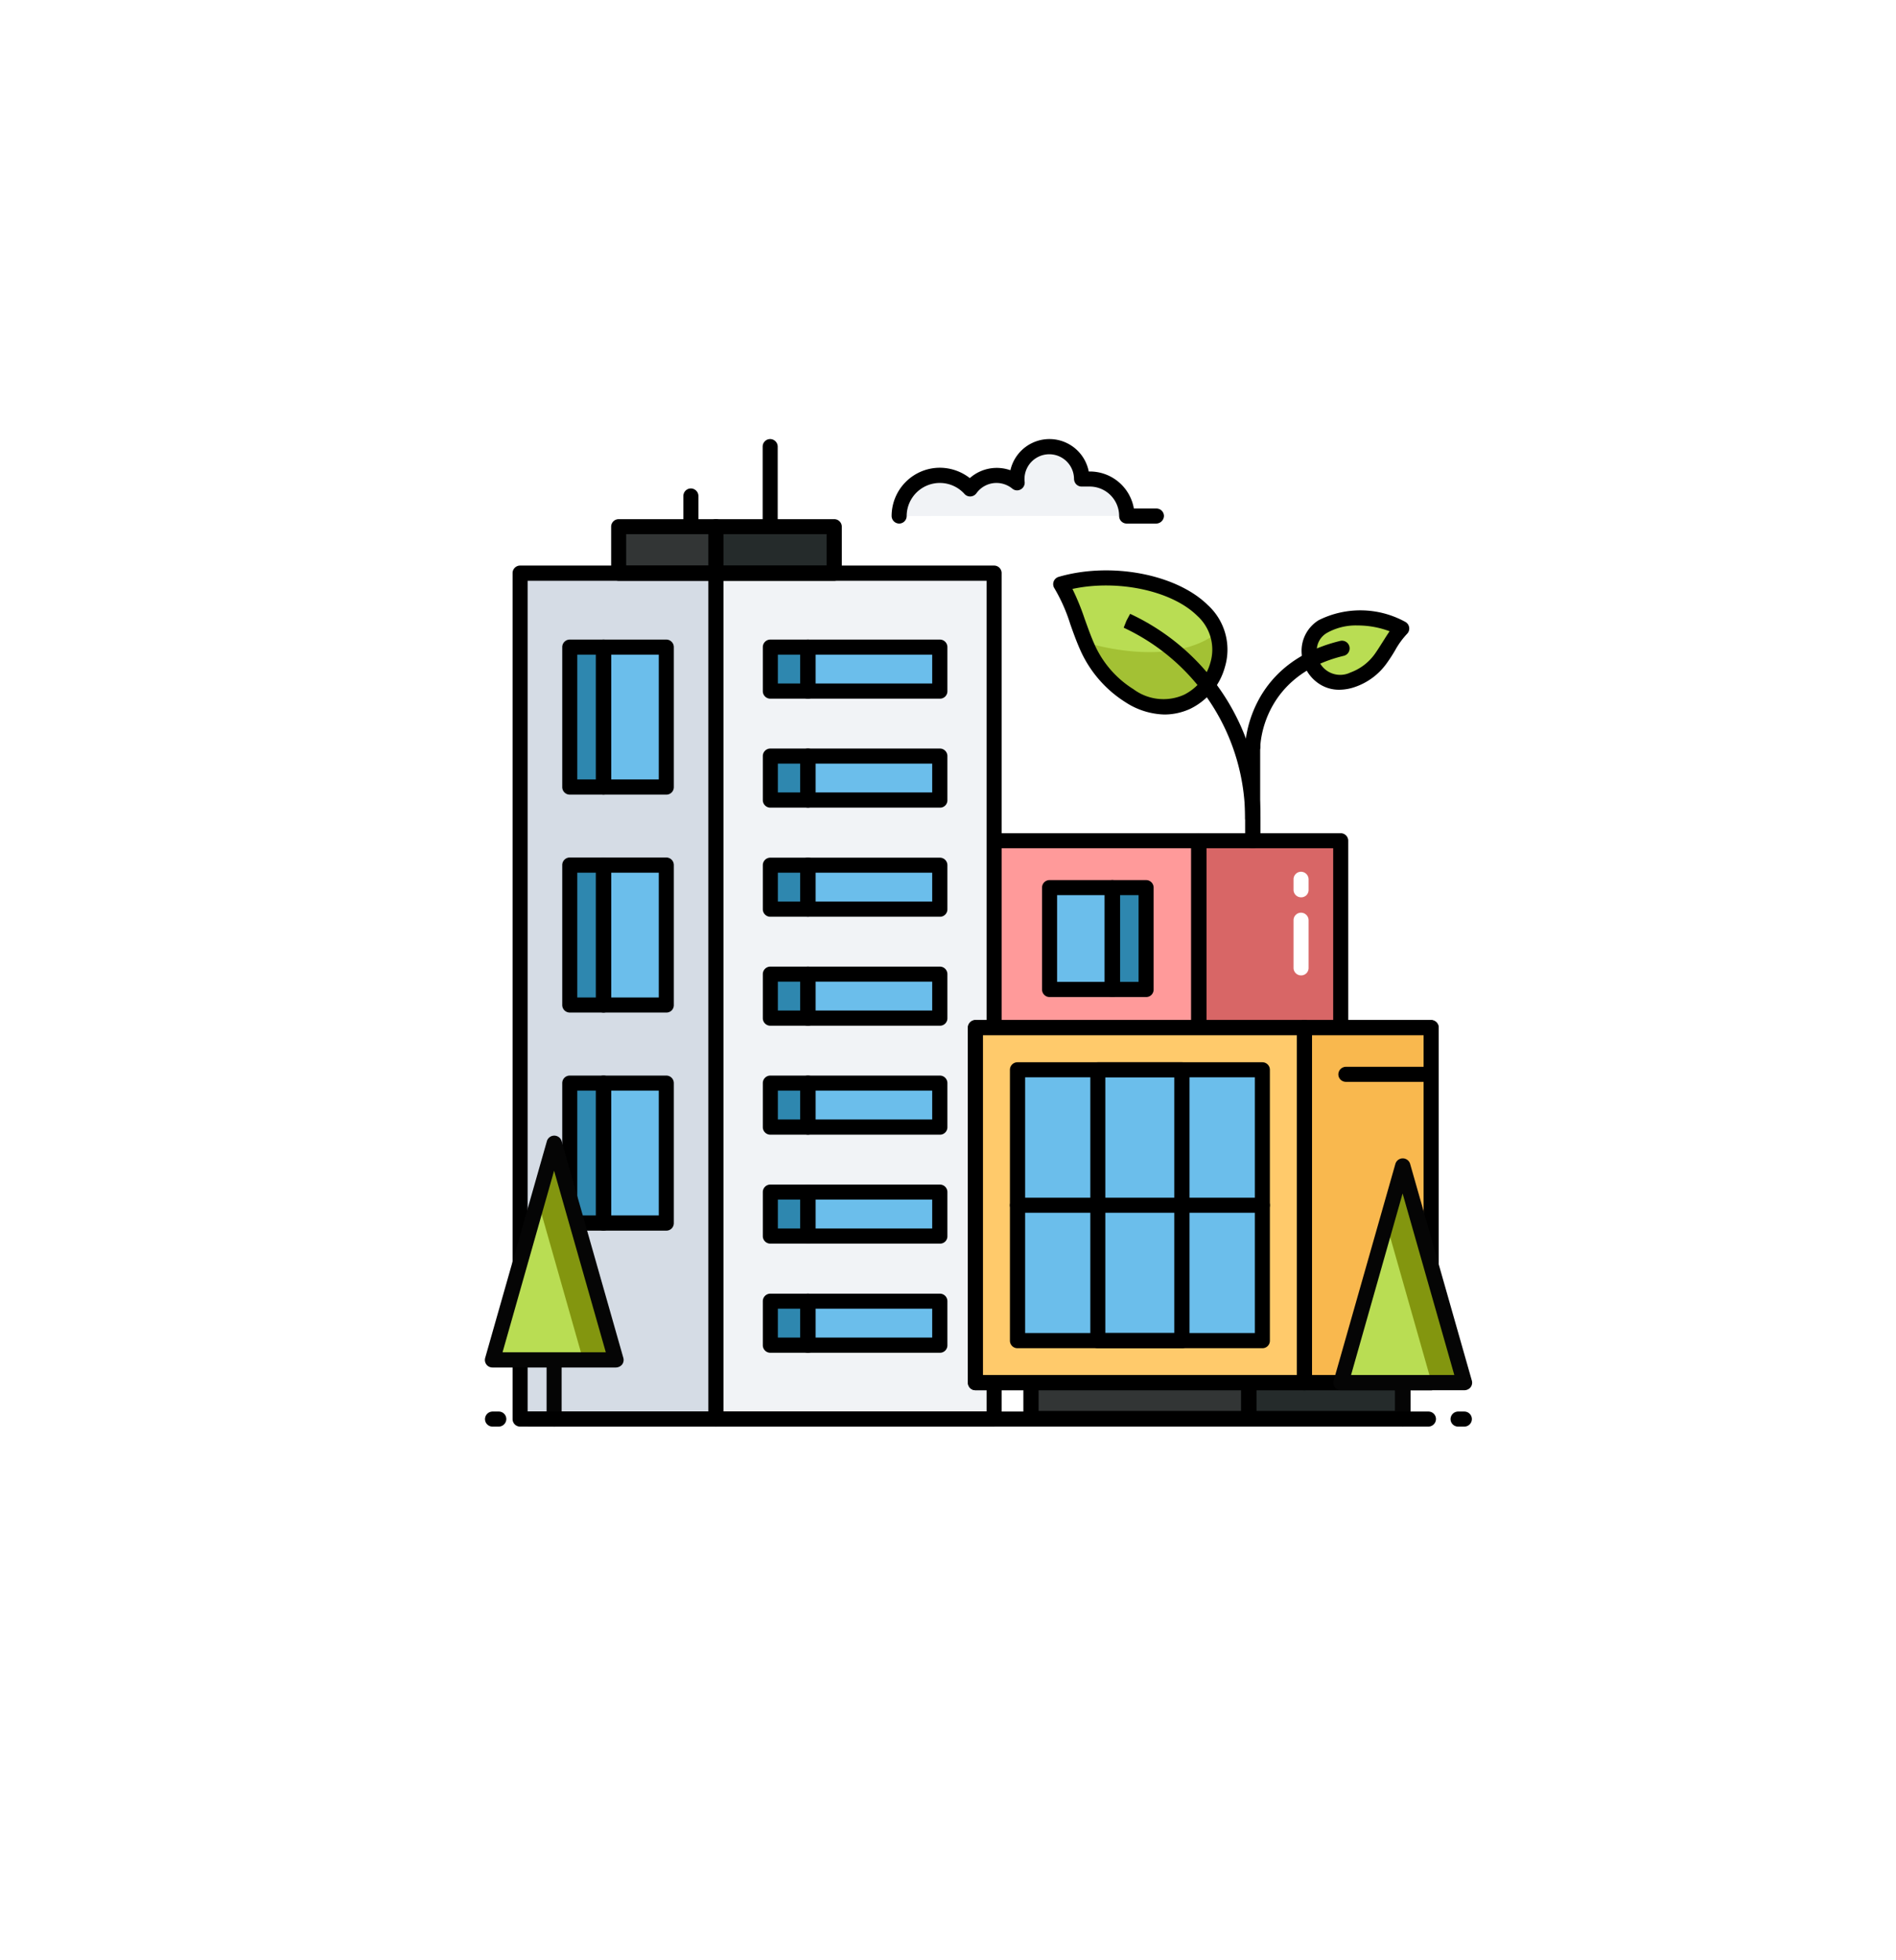<svg xmlns="http://www.w3.org/2000/svg" xmlns:xlink="http://www.w3.org/1999/xlink" width="121" height="125" viewBox="0 0 121 125">
  <defs>
    <filter id="Elipse_12784" x="0" y="0" width="121" height="125" filterUnits="userSpaceOnUse">
      <feOffset dy="3" input="SourceAlpha"/>
      <feGaussianBlur stdDeviation="3" result="blur"/>
      <feFlood flood-opacity="0.161"/>
      <feComposite operator="in" in2="blur"/>
      <feComposite in="SourceGraphic"/>
    </filter>
  </defs>
  <g id="Grupo_1163285" data-name="Grupo 1163285" transform="translate(-591.025 -6907.27)">
    <g transform="matrix(1, 0, 0, 1, 591.03, 6907.27)" filter="url(#Elipse_12784)">
      <ellipse id="Elipse_12784-2" data-name="Elipse 12784" cx="51.5" cy="53.5" rx="51.5" ry="53.5" transform="translate(9 6)" fill="#fff"/>
    </g>
    <g id="ciudad-ecologica" transform="translate(620.467 6933.765)">
      <g id="Grupo_1161118" data-name="Grupo 1161118">
        <g id="Grupo_1160983" data-name="Grupo 1160983">
          <g id="Grupo_1160981" data-name="Grupo 1160981">
            <path id="Trazado_1015627" data-name="Trazado 1015627" d="M30.49,27.12H47.06v14.9H30.49Z" fill="#ff9a9a"/>
          </g>
          <g id="Grupo_1160982" data-name="Grupo 1160982">
            <path id="Trazado_1015628" data-name="Trazado 1015628" d="M47.06,27.12h9.06v14.9H47.06Z" fill="#d86666"/>
          </g>
        </g>
        <g id="Grupo_1160986" data-name="Grupo 1160986">
          <g id="Grupo_1160984" data-name="Grupo 1160984">
            <path id="Trazado_1015629" data-name="Trazado 1015629" d="M47.06,42.51H30.49a.48.48,0,0,1-.48-.48V27.13a.48.48,0,0,1,.48-.48H47.06a.48.48,0,0,1,.48.48v14.9A.474.474,0,0,1,47.06,42.51Zm-16.08-.97h15.6V27.61H30.98Z"/>
          </g>
          <g id="Grupo_1160985" data-name="Grupo 1160985">
            <path id="Trazado_1015630" data-name="Trazado 1015630" d="M56.12,42.51H47.06a.48.48,0,0,1-.48-.48V27.13a.48.48,0,0,1,.48-.48h9.06a.48.48,0,0,1,.48.48v14.9A.474.474,0,0,1,56.12,42.51Zm-8.57-.97h8.09V27.61H47.55Z"/>
          </g>
        </g>
        <g id="Grupo_1160987" data-name="Grupo 1160987">
          <path id="Trazado_1015631" data-name="Trazado 1015631" d="M16.25,10.06H34.01V64.01H16.25Z" fill="#f1f3f6"/>
        </g>
        <g id="Grupo_1160988" data-name="Grupo 1160988">
          <path id="Trazado_1015632" data-name="Trazado 1015632" d="M3.75,10.06h12.5V64.01H3.75Z" fill="#d5dce5"/>
        </g>
        <g id="Grupo_1160989" data-name="Grupo 1160989">
          <path id="Trazado_1015633" data-name="Trazado 1015633" d="M10.04,7.1h6.21v2.97H10.04Z" fill="#323535"/>
        </g>
        <g id="Grupo_1160990" data-name="Grupo 1160990">
          <path id="Trazado_1015634" data-name="Trazado 1015634" d="M16.25,7.1H23.8v2.97H16.25Z" fill="#252b2b"/>
        </g>
        <g id="Grupo_1160998" data-name="Grupo 1160998">
          <g id="Grupo_1160991" data-name="Grupo 1160991">
            <path id="Trazado_1015635" data-name="Trazado 1015635" d="M22.12,14.78h8.42v2.81H22.12Z" fill="#6bbeeb"/>
          </g>
          <g id="Grupo_1160992" data-name="Grupo 1160992">
            <path id="Trazado_1015636" data-name="Trazado 1015636" d="M22.12,21.73h8.42v2.81H22.12Z" fill="#6bbeeb"/>
          </g>
          <g id="Grupo_1160993" data-name="Grupo 1160993">
            <path id="Trazado_1015637" data-name="Trazado 1015637" d="M22.12,28.68h8.42v2.81H22.12Z" fill="#6bbeeb"/>
          </g>
          <g id="Grupo_1160994" data-name="Grupo 1160994">
            <path id="Trazado_1015638" data-name="Trazado 1015638" d="M22.12,35.64h8.42v2.81H22.12Z" fill="#6bbeeb"/>
          </g>
          <g id="Grupo_1160995" data-name="Grupo 1160995">
            <path id="Trazado_1015639" data-name="Trazado 1015639" d="M22.12,42.59h8.42V45.4H22.12Z" fill="#6bbeeb"/>
          </g>
          <g id="Grupo_1160996" data-name="Grupo 1160996">
            <path id="Trazado_1015640" data-name="Trazado 1015640" d="M22.12,49.54h8.42v2.81H22.12Z" fill="#6bbeeb"/>
          </g>
          <g id="Grupo_1160997" data-name="Grupo 1160997">
            <path id="Trazado_1015641" data-name="Trazado 1015641" d="M22.12,56.49h8.42V59.3H22.12Z" fill="#6bbeeb"/>
          </g>
        </g>
        <g id="Grupo_1161001" data-name="Grupo 1161001">
          <g id="Grupo_1160999" data-name="Grupo 1160999">
            <path id="Trazado_1015642" data-name="Trazado 1015642" d="M9.07,14.78h4.01v8.93H9.07Z" fill="#6bbeeb"/>
          </g>
          <g id="Grupo_1161000" data-name="Grupo 1161000">
            <path id="Trazado_1015643" data-name="Trazado 1015643" d="M6.92,14.78H9.08v8.93H6.92Z" fill="#2e87af"/>
          </g>
        </g>
        <g id="Grupo_1161004" data-name="Grupo 1161004">
          <g id="Grupo_1161002" data-name="Grupo 1161002">
            <path id="Trazado_1015644" data-name="Trazado 1015644" d="M9.07,28.68h4.01v8.93H9.07Z" fill="#6bbeeb"/>
          </g>
          <g id="Grupo_1161003" data-name="Grupo 1161003">
            <path id="Trazado_1015645" data-name="Trazado 1015645" d="M6.92,28.68H9.08v8.93H6.92Z" fill="#2e87af"/>
          </g>
        </g>
        <g id="Grupo_1161007" data-name="Grupo 1161007">
          <g id="Grupo_1161005" data-name="Grupo 1161005">
            <path id="Trazado_1015646" data-name="Trazado 1015646" d="M9.07,42.59h4.01v8.93H9.07Z" fill="#6bbeeb"/>
          </g>
          <g id="Grupo_1161006" data-name="Grupo 1161006">
            <path id="Trazado_1015647" data-name="Trazado 1015647" d="M6.92,42.59H9.08v8.93H6.92Z" fill="#2e87af"/>
          </g>
        </g>
        <g id="Grupo_1161047" data-name="Grupo 1161047">
          <g id="Grupo_1161015" data-name="Grupo 1161015">
            <g id="Grupo_1161008" data-name="Grupo 1161008">
              <path id="Trazado_1015648" data-name="Trazado 1015648" d="M19.71,14.78h2.4v2.81h-2.4Z" fill="#2e87af"/>
            </g>
            <g id="Grupo_1161009" data-name="Grupo 1161009">
              <path id="Trazado_1015649" data-name="Trazado 1015649" d="M19.71,21.73h2.4v2.81h-2.4Z" fill="#2e87af"/>
            </g>
            <g id="Grupo_1161010" data-name="Grupo 1161010">
              <path id="Trazado_1015650" data-name="Trazado 1015650" d="M19.71,28.68h2.4v2.81h-2.4Z" fill="#2e87af"/>
            </g>
            <g id="Grupo_1161011" data-name="Grupo 1161011">
              <path id="Trazado_1015651" data-name="Trazado 1015651" d="M19.71,35.64h2.4v2.81h-2.4Z" fill="#2e87af"/>
            </g>
            <g id="Grupo_1161012" data-name="Grupo 1161012">
              <path id="Trazado_1015652" data-name="Trazado 1015652" d="M19.71,42.59h2.4V45.4h-2.4Z" fill="#2e87af"/>
            </g>
            <g id="Grupo_1161013" data-name="Grupo 1161013">
              <path id="Trazado_1015653" data-name="Trazado 1015653" d="M19.71,49.54h2.4v2.81h-2.4Z" fill="#2e87af"/>
            </g>
            <g id="Grupo_1161014" data-name="Grupo 1161014">
              <path id="Trazado_1015654" data-name="Trazado 1015654" d="M19.71,56.49h2.4V59.3h-2.4Z" fill="#2e87af"/>
            </g>
          </g>
          <g id="Grupo_1161016" data-name="Grupo 1161016">
            <path id="Trazado_1015655" data-name="Trazado 1015655" d="M34,64.5H16.25a.48.48,0,0,1-.48-.48V10.06a.48.48,0,0,1,.48-.48H34a.48.48,0,0,1,.48.48V64.01a.476.476,0,0,1-.48.49Zm-17.27-.97H33.52V10.55H16.73Z"/>
          </g>
          <g id="Grupo_1161017" data-name="Grupo 1161017">
            <path id="Trazado_1015656" data-name="Trazado 1015656" d="M16.25,64.5H3.75a.48.48,0,0,1-.48-.48V10.06a.48.48,0,0,1,.48-.48h12.5a.48.48,0,0,1,.48.48V64.01a.482.482,0,0,1-.48.49ZM4.23,63.53H15.76V10.55H4.23Z"/>
          </g>
          <g id="Grupo_1161025" data-name="Grupo 1161025">
            <g id="Grupo_1161018" data-name="Grupo 1161018">
              <path id="Trazado_1015657" data-name="Trazado 1015657" d="M30.54,18.07H22.12a.48.48,0,0,1-.48-.48V14.78a.48.48,0,0,1,.48-.48h8.42a.48.48,0,0,1,.48.48v2.81A.474.474,0,0,1,30.54,18.07ZM22.6,17.1h7.45V15.26H22.6Z"/>
            </g>
            <g id="Grupo_1161019" data-name="Grupo 1161019">
              <path id="Trazado_1015658" data-name="Trazado 1015658" d="M30.54,25.02H22.12a.48.48,0,0,1-.48-.48V21.73a.48.48,0,0,1,.48-.48h8.42a.48.48,0,0,1,.48.48v2.81A.468.468,0,0,1,30.54,25.02Zm-7.94-.97h7.45V22.21H22.6Z"/>
            </g>
            <g id="Grupo_1161020" data-name="Grupo 1161020">
              <path id="Trazado_1015659" data-name="Trazado 1015659" d="M30.54,31.98H22.12a.48.48,0,0,1-.48-.48V28.69a.48.48,0,0,1,.48-.48h8.42a.48.48,0,0,1,.48.48V31.5A.474.474,0,0,1,30.54,31.98Zm-7.94-.97h7.45V29.17H22.6Z"/>
            </g>
            <g id="Grupo_1161021" data-name="Grupo 1161021">
              <path id="Trazado_1015660" data-name="Trazado 1015660" d="M30.54,38.93H22.12a.48.48,0,0,1-.48-.48V35.64a.48.48,0,0,1,.48-.48h8.42a.48.48,0,0,1,.48.48v2.81A.474.474,0,0,1,30.54,38.93Zm-7.94-.97h7.45V36.12H22.6Z"/>
            </g>
            <g id="Grupo_1161022" data-name="Grupo 1161022">
              <path id="Trazado_1015661" data-name="Trazado 1015661" d="M30.54,45.88H22.12a.48.48,0,0,1-.48-.48V42.59a.48.48,0,0,1,.48-.48h8.42a.48.48,0,0,1,.48.48V45.4A.474.474,0,0,1,30.54,45.88Zm-7.94-.97h7.45V43.07H22.6Z"/>
            </g>
            <g id="Grupo_1161023" data-name="Grupo 1161023">
              <path id="Trazado_1015662" data-name="Trazado 1015662" d="M30.54,52.83H22.12a.48.48,0,0,1-.48-.48V49.54a.48.48,0,0,1,.48-.48h8.42a.48.48,0,0,1,.48.48v2.81A.468.468,0,0,1,30.54,52.83Zm-7.94-.97h7.45V50.02H22.6Z"/>
            </g>
            <g id="Grupo_1161024" data-name="Grupo 1161024">
              <path id="Trazado_1015663" data-name="Trazado 1015663" d="M30.54,59.79H22.12a.48.48,0,0,1-.48-.48V56.5a.48.48,0,0,1,.48-.48h8.42a.48.48,0,0,1,.48.48v2.81A.474.474,0,0,1,30.54,59.79Zm-7.94-.97h7.45V56.98H22.6Z"/>
            </g>
          </g>
          <g id="Grupo_1161033" data-name="Grupo 1161033">
            <g id="Grupo_1161026" data-name="Grupo 1161026">
              <path id="Trazado_1015664" data-name="Trazado 1015664" d="M22.12,18.07h-2.4a.48.48,0,0,1-.48-.48V14.78a.48.48,0,0,1,.48-.48h2.4a.48.48,0,0,1,.48.48v2.81A.48.48,0,0,1,22.12,18.07ZM20.2,17.1h1.43V15.26H20.2Z"/>
            </g>
            <g id="Grupo_1161027" data-name="Grupo 1161027">
              <path id="Trazado_1015665" data-name="Trazado 1015665" d="M22.12,25.02h-2.4a.48.48,0,0,1-.48-.48V21.73a.48.48,0,0,1,.48-.48h2.4a.48.48,0,0,1,.48.48v2.81A.474.474,0,0,1,22.12,25.02Zm-1.92-.97h1.43V22.21H20.2Z"/>
            </g>
            <g id="Grupo_1161028" data-name="Grupo 1161028">
              <path id="Trazado_1015666" data-name="Trazado 1015666" d="M22.12,31.98h-2.4a.48.48,0,0,1-.48-.48V28.69a.48.48,0,0,1,.48-.48h2.4a.48.48,0,0,1,.48.48V31.5A.48.48,0,0,1,22.12,31.98Zm-1.92-.97h1.43V29.17H20.2Z"/>
            </g>
            <g id="Grupo_1161029" data-name="Grupo 1161029">
              <path id="Trazado_1015667" data-name="Trazado 1015667" d="M22.12,38.93h-2.4a.48.48,0,0,1-.48-.48V35.64a.48.48,0,0,1,.48-.48h2.4a.48.48,0,0,1,.48.48v2.81A.48.48,0,0,1,22.12,38.93Zm-1.92-.97h1.43V36.12H20.2Z"/>
            </g>
            <g id="Grupo_1161030" data-name="Grupo 1161030">
              <path id="Trazado_1015668" data-name="Trazado 1015668" d="M22.12,45.88h-2.4a.48.48,0,0,1-.48-.48V42.59a.48.48,0,0,1,.48-.48h2.4a.48.48,0,0,1,.48.48V45.4A.48.48,0,0,1,22.12,45.88Zm-1.92-.97h1.43V43.07H20.2Z"/>
            </g>
            <g id="Grupo_1161031" data-name="Grupo 1161031">
              <path id="Trazado_1015669" data-name="Trazado 1015669" d="M22.12,52.83h-2.4a.48.48,0,0,1-.48-.48V49.54a.48.48,0,0,1,.48-.48h2.4a.48.48,0,0,1,.48.48v2.81A.474.474,0,0,1,22.12,52.83Zm-1.92-.97h1.43V50.02H20.2Z"/>
            </g>
            <g id="Grupo_1161032" data-name="Grupo 1161032">
              <path id="Trazado_1015670" data-name="Trazado 1015670" d="M22.12,59.79h-2.4a.48.48,0,0,1-.48-.48V56.5a.48.48,0,0,1,.48-.48h2.4a.48.48,0,0,1,.48.48v2.81A.48.48,0,0,1,22.12,59.79Zm-1.92-.97h1.43V56.98H20.2Z"/>
            </g>
          </g>
          <g id="Grupo_1161036" data-name="Grupo 1161036">
            <g id="Grupo_1161034" data-name="Grupo 1161034">
              <path id="Trazado_1015671" data-name="Trazado 1015671" d="M13.08,24.19H9.07a.48.48,0,0,1-.48-.48V14.78a.48.48,0,0,1,.48-.48h4.01a.48.48,0,0,1,.48.48v8.93A.474.474,0,0,1,13.08,24.19Zm-3.52-.97H12.6V15.26H9.56Z"/>
            </g>
            <g id="Grupo_1161035" data-name="Grupo 1161035">
              <path id="Trazado_1015672" data-name="Trazado 1015672" d="M9.07,24.19H6.92a.48.48,0,0,1-.48-.48V14.78a.48.48,0,0,1,.48-.48H9.08a.48.48,0,0,1,.48.48v8.93A.489.489,0,0,1,9.07,24.19ZM7.4,23.22H8.59V15.26H7.4Z"/>
            </g>
          </g>
          <g id="Grupo_1161039" data-name="Grupo 1161039">
            <g id="Grupo_1161037" data-name="Grupo 1161037">
              <path id="Trazado_1015673" data-name="Trazado 1015673" d="M13.08,52H9.07a.48.48,0,0,1-.48-.48V42.59a.48.48,0,0,1,.48-.48h4.01a.48.48,0,0,1,.48.48v8.93A.474.474,0,0,1,13.08,52Zm-3.52-.97H12.6V43.07H9.56Z"/>
            </g>
            <g id="Grupo_1161038" data-name="Grupo 1161038">
              <path id="Trazado_1015674" data-name="Trazado 1015674" d="M9.07,52H6.92a.48.48,0,0,1-.48-.48V42.59a.48.48,0,0,1,.48-.48H9.08a.48.48,0,0,1,.48.48v8.93A.489.489,0,0,1,9.07,52ZM7.4,51.03H8.59V43.07H7.4Z"/>
            </g>
          </g>
          <g id="Grupo_1161040" data-name="Grupo 1161040">
            <path id="Trazado_1015675" data-name="Trazado 1015675" d="M16.25,10.55H10.04a.48.48,0,0,1-.48-.48V7.1a.48.48,0,0,1,.48-.48h6.21a.48.48,0,0,1,.48.48v2.97A.48.48,0,0,1,16.25,10.55Zm-5.73-.97h5.24v-2H10.52Z"/>
          </g>
          <g id="Grupo_1161041" data-name="Grupo 1161041">
            <path id="Trazado_1015676" data-name="Trazado 1015676" d="M23.8,10.55H16.25a.48.48,0,0,1-.48-.48V7.1a.48.48,0,0,1,.48-.48H23.8a.48.48,0,0,1,.48.48v2.97A.487.487,0,0,1,23.8,10.55Zm-7.07-.97h6.58v-2H16.73Z"/>
          </g>
          <g id="Grupo_1161042" data-name="Grupo 1161042">
            <path id="Trazado_1015677" data-name="Trazado 1015677" d="M19.71,7.58a.48.48,0,0,1-.48-.48V1.99a.48.48,0,0,1,.48-.48.487.487,0,0,1,.48.48V7.1A.474.474,0,0,1,19.71,7.58Z"/>
          </g>
          <g id="Grupo_1161043" data-name="Grupo 1161043">
            <path id="Trazado_1015678" data-name="Trazado 1015678" d="M14.65,7.58a.48.48,0,0,1-.48-.48V5.14a.48.48,0,0,1,.48-.48.487.487,0,0,1,.48.48V7.1A.487.487,0,0,1,14.65,7.58Z"/>
          </g>
          <g id="Grupo_1161046" data-name="Grupo 1161046">
            <g id="Grupo_1161044" data-name="Grupo 1161044">
              <path id="Trazado_1015679" data-name="Trazado 1015679" d="M13.08,38.09H9.07a.48.48,0,0,1-.48-.48V28.68a.48.48,0,0,1,.48-.48h4.01a.48.48,0,0,1,.48.48v8.93A.468.468,0,0,1,13.08,38.09Zm-3.52-.96H12.6V29.17H9.56Z"/>
            </g>
            <g id="Grupo_1161045" data-name="Grupo 1161045">
              <path id="Trazado_1015680" data-name="Trazado 1015680" d="M9.07,38.09H6.92a.48.48,0,0,1-.48-.48V28.68a.48.48,0,0,1,.48-.48H9.08a.48.48,0,0,1,.48.48v8.93A.482.482,0,0,1,9.07,38.09ZM7.4,37.13H8.59V29.17H7.4Z"/>
            </g>
          </g>
        </g>
        <g id="Grupo_1161054" data-name="Grupo 1161054">
          <g id="Grupo_1161053" data-name="Grupo 1161053">
            <g id="Grupo_1161048" data-name="Grupo 1161048">
              <path id="Trazado_1015681" data-name="Trazado 1015681" d="M5.92,64.5a.48.48,0,0,1-.48-.48V55.55a.48.48,0,0,1,.96,0v8.47A.474.474,0,0,1,5.92,64.5Z" fill="#050505"/>
            </g>
            <g id="Grupo_1161049" data-name="Grupo 1161049">
              <path id="Trazado_1015682" data-name="Trazado 1015682" d="M9.86,60.25,5.92,46.41,1.99,60.25Z" fill="#b9dd53"/>
            </g>
            <g id="Grupo_1161050" data-name="Grupo 1161050">
              <path id="Trazado_1015683" data-name="Trazado 1015683" d="M9.86,60.25H7.77L4.88,50.09l1.04-3.67Z" fill="#83960f"/>
            </g>
            <g id="Grupo_1161052" data-name="Grupo 1161052">
              <g id="Grupo_1161051" data-name="Grupo 1161051">
                <path id="Trazado_1015684" data-name="Trazado 1015684" d="M9.86,60.73H1.99a.481.481,0,0,1-.47-.61L5.46,46.29a.491.491,0,0,1,.94,0l3.94,13.83a.482.482,0,0,1-.08.42.528.528,0,0,1-.4.19Zm-7.23-.97H9.22L5.92,48.18Z" fill="#050505"/>
              </g>
            </g>
          </g>
        </g>
        <g id="Grupo_1161086" data-name="Grupo 1161086">
          <g id="Grupo_1161070" data-name="Grupo 1161070">
            <g id="Grupo_1161055" data-name="Grupo 1161055">
              <path id="Trazado_1015685" data-name="Trazado 1015685" d="M36.36,61.7H50.25v2.29H36.36Z" fill="#323535"/>
            </g>
            <g id="Grupo_1161056" data-name="Grupo 1161056">
              <path id="Trazado_1015686" data-name="Trazado 1015686" d="M50.25,61.7h9.82v2.29H50.25Z" fill="#252b2b"/>
            </g>
            <g id="Grupo_1161057" data-name="Grupo 1161057">
              <path id="Trazado_1015687" data-name="Trazado 1015687" d="M32.81,39.05H53.8V61.69H32.81Z" fill="#ffca6b"/>
            </g>
            <g id="Grupo_1161058" data-name="Grupo 1161058">
              <path id="Trazado_1015688" data-name="Trazado 1015688" d="M35.49,41.74H51.12V59.02H35.49Z" fill="#6bbeeb"/>
            </g>
            <g id="Grupo_1161059" data-name="Grupo 1161059">
              <path id="Trazado_1015689" data-name="Trazado 1015689" d="M53.8,39.05h8.09V61.69H53.8Z" fill="#f9b84e"/>
            </g>
            <g id="Grupo_1161069" data-name="Grupo 1161069">
              <g id="Grupo_1161068" data-name="Grupo 1161068">
                <g id="Grupo_1161060" data-name="Grupo 1161060">
                  <path id="Trazado_1015690" data-name="Trazado 1015690" d="M53.8,62.18H32.81a.48.48,0,0,1-.48-.48V39.05a.48.48,0,0,1,.48-.48H53.8a.48.48,0,0,1,.48.48V61.7a.468.468,0,0,1-.48.48Zm-20.51-.97H53.32V39.54H33.29Z"/>
                </g>
                <g id="Grupo_1161061" data-name="Grupo 1161061">
                  <path id="Trazado_1015691" data-name="Trazado 1015691" d="M61.89,62.18H53.8a.48.48,0,0,1-.48-.48V39.05a.48.48,0,0,1,.48-.48h8.09a.48.48,0,0,1,.48.48V61.7a.468.468,0,0,1-.48.48Zm-7.6-.97h7.12V39.54H54.29Z"/>
                </g>
                <g id="Grupo_1161062" data-name="Grupo 1161062">
                  <path id="Trazado_1015692" data-name="Trazado 1015692" d="M51.12,59.5H35.49a.48.48,0,0,1-.48-.48V41.74a.48.48,0,0,1,.48-.48H51.12a.48.48,0,0,1,.48.48V59.02a.474.474,0,0,1-.48.48Zm-15.14-.97H50.64V42.22H35.98Z"/>
                </g>
                <g id="Grupo_1161063" data-name="Grupo 1161063">
                  <path id="Trazado_1015693" data-name="Trazado 1015693" d="M45.99,59.5H40.62a.48.48,0,0,1-.48-.48V41.74a.48.48,0,0,1,.48-.48h5.37a.48.48,0,0,1,.48.48V59.02a.474.474,0,0,1-.48.48Zm-4.89-.97h4.4V42.22H41.1Z"/>
                </g>
                <g id="Grupo_1161064" data-name="Grupo 1161064">
                  <path id="Trazado_1015694" data-name="Trazado 1015694" d="M51.12,50.86H35.49a.48.48,0,0,1-.48-.48.487.487,0,0,1,.48-.48H51.12a.48.48,0,0,1,0,.96Z"/>
                </g>
                <g id="Grupo_1161065" data-name="Grupo 1161065">
                  <path id="Trazado_1015695" data-name="Trazado 1015695" d="M50.25,64.47H36.36a.48.48,0,0,1-.48-.48V61.7a.48.48,0,0,1,.48-.48H50.25a.48.48,0,0,1,.48.48v2.29A.468.468,0,0,1,50.25,64.47ZM36.84,63.5H49.76V62.18H36.84Z"/>
                </g>
                <g id="Grupo_1161066" data-name="Grupo 1161066">
                  <path id="Trazado_1015696" data-name="Trazado 1015696" d="M60.08,64.47H50.26a.48.48,0,0,1-.48-.48V61.7a.48.48,0,0,1,.48-.48h9.82a.48.48,0,0,1,.48.48v2.29A.474.474,0,0,1,60.08,64.47Zm-9.34-.97h8.85V62.18H50.74Z"/>
                </g>
                <g id="Grupo_1161067" data-name="Grupo 1161067">
                  <path id="Trazado_1015697" data-name="Trazado 1015697" d="M61.89,42.51H56.45a.48.48,0,0,1-.48-.48.487.487,0,0,1,.48-.48h5.44a.48.48,0,1,1,0,.96Z"/>
                </g>
              </g>
            </g>
          </g>
          <g id="Grupo_1161071" data-name="Grupo 1161071">
            <path id="Trazado_1015698" data-name="Trazado 1015698" d="M36.36,61.7H50.25v2.29H36.36Z" fill="#323535"/>
          </g>
          <g id="Grupo_1161072" data-name="Grupo 1161072">
            <path id="Trazado_1015699" data-name="Trazado 1015699" d="M50.25,61.7h9.82v2.29H50.25Z" fill="#252b2b"/>
          </g>
          <g id="Grupo_1161073" data-name="Grupo 1161073">
            <path id="Trazado_1015700" data-name="Trazado 1015700" d="M32.81,39.05H53.8V61.69H32.81Z" fill="#ffca6b"/>
          </g>
          <g id="Grupo_1161074" data-name="Grupo 1161074">
            <path id="Trazado_1015701" data-name="Trazado 1015701" d="M35.49,41.74H51.12V59.02H35.49Z" fill="#6bbeeb"/>
          </g>
          <g id="Grupo_1161075" data-name="Grupo 1161075">
            <path id="Trazado_1015702" data-name="Trazado 1015702" d="M53.8,39.05h8.09V61.69H53.8Z" fill="#f9b84e"/>
          </g>
          <g id="Grupo_1161085" data-name="Grupo 1161085">
            <g id="Grupo_1161084" data-name="Grupo 1161084">
              <g id="Grupo_1161076" data-name="Grupo 1161076">
                <path id="Trazado_1015703" data-name="Trazado 1015703" d="M53.8,62.18H32.81a.48.48,0,0,1-.48-.48V39.05a.48.48,0,0,1,.48-.48H53.8a.48.48,0,0,1,.48.48V61.7a.468.468,0,0,1-.48.48Zm-20.51-.97H53.32V39.54H33.29Z"/>
              </g>
              <g id="Grupo_1161077" data-name="Grupo 1161077">
                <path id="Trazado_1015704" data-name="Trazado 1015704" d="M61.89,62.18H53.8a.48.48,0,0,1-.48-.48V39.05a.48.48,0,0,1,.48-.48h8.09a.48.48,0,0,1,.48.48V61.7a.468.468,0,0,1-.48.48Zm-7.6-.97h7.12V39.54H54.29Z"/>
              </g>
              <g id="Grupo_1161078" data-name="Grupo 1161078">
                <path id="Trazado_1015705" data-name="Trazado 1015705" d="M51.12,59.5H35.49a.48.48,0,0,1-.48-.48V41.74a.48.48,0,0,1,.48-.48H51.12a.48.48,0,0,1,.48.48V59.02a.474.474,0,0,1-.48.48Zm-15.14-.97H50.64V42.22H35.98Z"/>
              </g>
              <g id="Grupo_1161079" data-name="Grupo 1161079">
                <path id="Trazado_1015706" data-name="Trazado 1015706" d="M45.99,59.5H40.62a.48.48,0,0,1-.48-.48V41.74a.48.48,0,0,1,.48-.48h5.37a.48.48,0,0,1,.48.48V59.02a.474.474,0,0,1-.48.48Zm-4.89-.97h4.4V42.22H41.1Z"/>
              </g>
              <g id="Grupo_1161080" data-name="Grupo 1161080">
                <path id="Trazado_1015707" data-name="Trazado 1015707" d="M51.12,50.86H35.49a.48.48,0,0,1-.48-.48.487.487,0,0,1,.48-.48H51.12a.48.48,0,0,1,0,.96Z"/>
              </g>
              <g id="Grupo_1161081" data-name="Grupo 1161081">
                <path id="Trazado_1015708" data-name="Trazado 1015708" d="M50.25,64.47H36.36a.48.48,0,0,1-.48-.48V61.7a.48.48,0,0,1,.48-.48H50.25a.48.48,0,0,1,.48.48v2.29A.468.468,0,0,1,50.25,64.47ZM36.84,63.5H49.76V62.18H36.84Z"/>
              </g>
              <g id="Grupo_1161082" data-name="Grupo 1161082">
                <path id="Trazado_1015709" data-name="Trazado 1015709" d="M60.08,64.47H50.26a.48.48,0,0,1-.48-.48V61.7a.48.48,0,0,1,.48-.48h9.82a.48.48,0,0,1,.48.48v2.29A.474.474,0,0,1,60.08,64.47Zm-9.34-.97h8.85V62.18H50.74Z"/>
              </g>
              <g id="Grupo_1161083" data-name="Grupo 1161083">
                <path id="Trazado_1015710" data-name="Trazado 1015710" d="M61.89,42.51H56.45a.48.48,0,0,1-.48-.48.487.487,0,0,1,.48-.48h5.44a.48.48,0,1,1,0,.96Z"/>
              </g>
            </g>
          </g>
        </g>
        <g id="Grupo_1161093" data-name="Grupo 1161093">
          <g id="Grupo_1161092" data-name="Grupo 1161092">
            <g id="Grupo_1161087" data-name="Grupo 1161087">
              <path id="Trazado_1015711" data-name="Trazado 1015711" d="M60.08,64.5a.48.48,0,0,1-.48-.48V57a.48.48,0,0,1,.48-.48.487.487,0,0,1,.48.48v7.02A.487.487,0,0,1,60.08,64.5Z" fill="#050505"/>
            </g>
            <g id="Grupo_1161088" data-name="Grupo 1161088">
              <path id="Trazado_1015712" data-name="Trazado 1015712" d="M64.02,61.7,60.08,47.87,56.14,61.7Z" fill="#b9dd53"/>
            </g>
            <g id="Grupo_1161089" data-name="Grupo 1161089">
              <path id="Trazado_1015713" data-name="Trazado 1015713" d="M64.02,61.7h-2.1L59.03,51.54l1.05-3.67Z" fill="#83960f"/>
            </g>
            <g id="Grupo_1161091" data-name="Grupo 1161091">
              <g id="Grupo_1161090" data-name="Grupo 1161090">
                <path id="Trazado_1015714" data-name="Trazado 1015714" d="M64.01,62.18H56.14a.481.481,0,0,1-.47-.61l3.94-13.83a.491.491,0,0,1,.94,0l3.94,13.83a.482.482,0,0,1-.08.42.512.512,0,0,1-.4.19Zm-7.23-.97h6.59l-3.3-11.58Z" fill="#050505"/>
              </g>
            </g>
          </g>
        </g>
        <g id="Grupo_1161100" data-name="Grupo 1161100">
          <g id="Grupo_1161096" data-name="Grupo 1161096">
            <g id="Grupo_1161094" data-name="Grupo 1161094">
              <path id="Trazado_1015715" data-name="Trazado 1015715" d="M37.54,30.11h4.01v6.5H37.54Z" fill="#6bbeeb"/>
            </g>
            <g id="Grupo_1161095" data-name="Grupo 1161095">
              <path id="Trazado_1015716" data-name="Trazado 1015716" d="M41.55,30.11h2.16v6.5H41.55Z" fill="#2e87af"/>
            </g>
          </g>
          <g id="Grupo_1161099" data-name="Grupo 1161099">
            <g id="Grupo_1161097" data-name="Grupo 1161097">
              <path id="Trazado_1015717" data-name="Trazado 1015717" d="M41.55,37.1H37.54a.48.48,0,0,1-.48-.48v-6.5a.48.48,0,0,1,.48-.48h4.01a.48.48,0,0,1,.48.48v6.5a.487.487,0,0,1-.48.48Zm-3.53-.97h3.04V30.6H38.02Z"/>
            </g>
            <g id="Grupo_1161098" data-name="Grupo 1161098">
              <path id="Trazado_1015718" data-name="Trazado 1015718" d="M43.7,37.1H41.54a.48.48,0,0,1-.48-.48v-6.5a.48.48,0,0,1,.48-.48H43.7a.48.48,0,0,1,.48.48v6.5A.474.474,0,0,1,43.7,37.1Zm-1.67-.97h1.19V30.6H42.03Z"/>
            </g>
          </g>
        </g>
        <g id="Grupo_1161101" data-name="Grupo 1161101">
          <path id="Trazado_1015719" data-name="Trazado 1015719" d="M53.59,35.72a.48.48,0,0,1-.48-.48V32.2a.48.48,0,0,1,.48-.48.487.487,0,0,1,.48.48v3.04A.474.474,0,0,1,53.59,35.72Z" fill="#fff"/>
        </g>
        <g id="Grupo_1161102" data-name="Grupo 1161102">
          <path id="Trazado_1015720" data-name="Trazado 1015720" d="M53.59,30.74a.48.48,0,0,1-.48-.48v-.67a.48.48,0,0,1,.48-.48.487.487,0,0,1,.48.48v.67A.468.468,0,0,1,53.59,30.74Z" fill="#fff"/>
        </g>
        <g id="Grupo_1161114" data-name="Grupo 1161114">
          <g id="Grupo_1161112" data-name="Grupo 1161112">
            <g id="Grupo_1161111" data-name="Grupo 1161111">
              <g id="Grupo_1161103" data-name="Grupo 1161103">
                <path id="Trazado_1015721" data-name="Trazado 1015721" d="M38.26,10.76a29.253,29.253,0,0,1,1.7,4.03,6.931,6.931,0,0,0,2.69,3.1,3.577,3.577,0,0,0,5.62-1.97c1.19-4.32-5.4-6.51-10.01-5.16Z" fill="#b9dd53"/>
              </g>
              <g id="Grupo_1161104" data-name="Grupo 1161104">
                <path id="Trazado_1015722" data-name="Trazado 1015722" d="M48.26,15.91a3.577,3.577,0,0,1-5.62,1.97,6.992,6.992,0,0,1-2.69-3.1c-.04-.1-.09-.2-.13-.31,0,0,5.33,1.76,8.41-.6A3.289,3.289,0,0,1,48.26,15.91Z" fill="#a3c134"/>
              </g>
              <g id="Grupo_1161105" data-name="Grupo 1161105">
                <path id="Trazado_1015723" data-name="Trazado 1015723" d="M60.02,13.59a16.239,16.239,0,0,0-1.35,1.93,3.779,3.779,0,0,1-1.77,1.33,2.056,2.056,0,0,1-2.01-.22,2.015,2.015,0,0,1-.78-1.46c-.16-2.4,3.59-2.81,5.91-1.58Z" fill="#b9dd53"/>
              </g>
              <g id="Grupo_1161110" data-name="Grupo 1161110">
                <g id="Grupo_1161106" data-name="Grupo 1161106">
                  <path id="Trazado_1015724" data-name="Trazado 1015724" d="M56.02,17.5a2.3,2.3,0,0,1-1.42-.48,2.473,2.473,0,0,1-.97-1.81,2.294,2.294,0,0,1,1.09-2.15,5.96,5.96,0,0,1,5.52.11.483.483,0,0,1,.11.77,5.164,5.164,0,0,0-.76,1.05c-.16.27-.33.54-.54.83a4.128,4.128,0,0,1-2.01,1.5,3.137,3.137,0,0,1-1.02.18Zm1.18-4.1a3.754,3.754,0,0,0-1.95.47,1.293,1.293,0,0,0-.65,1.27,1.489,1.489,0,0,0,2.14,1.26,3.3,3.3,0,0,0,1.54-1.16c.18-.25.34-.51.5-.76s.3-.48.46-.71a5.788,5.788,0,0,0-2.04-.37Z"/>
                </g>
                <g id="Grupo_1161107" data-name="Grupo 1161107">
                  <path id="Trazado_1015725" data-name="Trazado 1015725" d="M50.5,21.62a.48.48,0,0,1-.48-.48c0-.05.07-5.29,6.05-6.75a.489.489,0,1,1,.23.95c-5.25,1.27-5.31,5.76-5.31,5.8a.489.489,0,0,1-.49.48Z"/>
                </g>
                <g id="Grupo_1161108" data-name="Grupo 1161108">
                  <path id="Trazado_1015726" data-name="Trazado 1015726" d="M50.5,27.61a.48.48,0,0,1-.48-.48V25.7a13.413,13.413,0,0,0-7.67-12.12l-.08-.04.18-.45.2-.44-.2.44.23-.43.09.04A14.384,14.384,0,0,1,51,25.7v1.43a.5.5,0,0,1-.5.48Z"/>
                </g>
                <g id="Grupo_1161109" data-name="Grupo 1161109">
                  <path id="Trazado_1015727" data-name="Trazado 1015727" d="M50.5,26.18a.48.48,0,0,1-.48-.48V21.14a.48.48,0,0,1,.48-.48.487.487,0,0,1,.48.48V25.7A.474.474,0,0,1,50.5,26.18Z"/>
                </g>
              </g>
            </g>
          </g>
          <g id="Grupo_1161113" data-name="Grupo 1161113">
            <path id="Trazado_1015728" data-name="Trazado 1015728" d="M44.88,19.08a4.763,4.763,0,0,1-2.49-.78,7.569,7.569,0,0,1-2.88-3.31c-.26-.58-.46-1.14-.65-1.68a10.779,10.779,0,0,0-1.01-2.28.484.484,0,0,1,.27-.73c3.33-.97,7.51-.18,9.52,1.8a3.847,3.847,0,0,1,1.09,3.95,4.194,4.194,0,0,1-2.2,2.66,3.969,3.969,0,0,1-1.65.37ZM39,11.07a15.559,15.559,0,0,1,.78,1.91c.19.52.38,1.07.62,1.61a6.468,6.468,0,0,0,2.5,2.88,3.207,3.207,0,0,0,3.22.35,3.249,3.249,0,0,0,1.68-2.04,2.9,2.9,0,0,0-.84-3C45.33,11.17,41.87,10.45,39,11.07Z"/>
          </g>
        </g>
        <g id="Grupo_1161115" data-name="Grupo 1161115">
          <path id="Trazado_1015729" data-name="Trazado 1015729" d="M2.39,64.5h-.4a.48.48,0,0,1-.48-.48.487.487,0,0,1,.48-.48h.4a.48.48,0,0,1,.48.48A.487.487,0,0,1,2.39,64.5Z"/>
        </g>
        <g id="Grupo_1161116" data-name="Grupo 1161116">
          <path id="Trazado_1015730" data-name="Trazado 1015730" d="M61.71,64.5H4.29a.48.48,0,0,1-.48-.48.487.487,0,0,1,.48-.48H61.72a.48.48,0,0,1,.48.48A.489.489,0,0,1,61.71,64.5Z"/>
        </g>
        <g id="Grupo_1161117" data-name="Grupo 1161117">
          <path id="Trazado_1015731" data-name="Trazado 1015731" d="M64.01,64.5h-.4a.48.48,0,0,1-.48-.48.487.487,0,0,1,.48-.48h.4a.48.48,0,1,1,0,.96Z"/>
        </g>
      </g>
      <g id="Grupo_1161121" data-name="Grupo 1161121">
        <g id="Grupo_1161119" data-name="Grupo 1161119">
          <path id="Trazado_1015732" data-name="Trazado 1015732" d="M27.93,6.42a2.6,2.6,0,0,1,4.53-1.74,2.067,2.067,0,0,1,2.99-.39,1.927,1.927,0,0,1-.01-.24,2.07,2.07,0,1,1,4.14,0h.51a2.358,2.358,0,0,1,2.36,2.36" fill="#f1f3f6"/>
        </g>
        <g id="Grupo_1161120" data-name="Grupo 1161120">
          <path id="Trazado_1015733" data-name="Trazado 1015733" d="M44.34,6.9H42.46a.48.48,0,0,1-.48-.48A1.878,1.878,0,0,0,40.1,4.54h-.51a.481.481,0,0,1-.45-.3.584.584,0,0,1-.04-.18,1.58,1.58,0,0,0-3.16,0,1.087,1.087,0,0,0,.01.18.486.486,0,0,1-.25.48.468.468,0,0,1-.54-.05,1.6,1.6,0,0,0-1.01-.36,1.573,1.573,0,0,0-1.28.66.494.494,0,0,1-.37.2.48.48,0,0,1-.39-.16,2.117,2.117,0,0,0-3.69,1.41.48.48,0,0,1-.48.48.487.487,0,0,1-.48-.48,3.081,3.081,0,0,1,3.08-3.08A3.136,3.136,0,0,1,32.45,4a2.6,2.6,0,0,1,2.59-.5,2.555,2.555,0,0,1,5,.08h.07a2.849,2.849,0,0,1,2.81,2.36h1.44a.48.48,0,0,1,.48.48.5.5,0,0,1-.5.48Z"/>
        </g>
      </g>
    </g>
  </g>
</svg>
